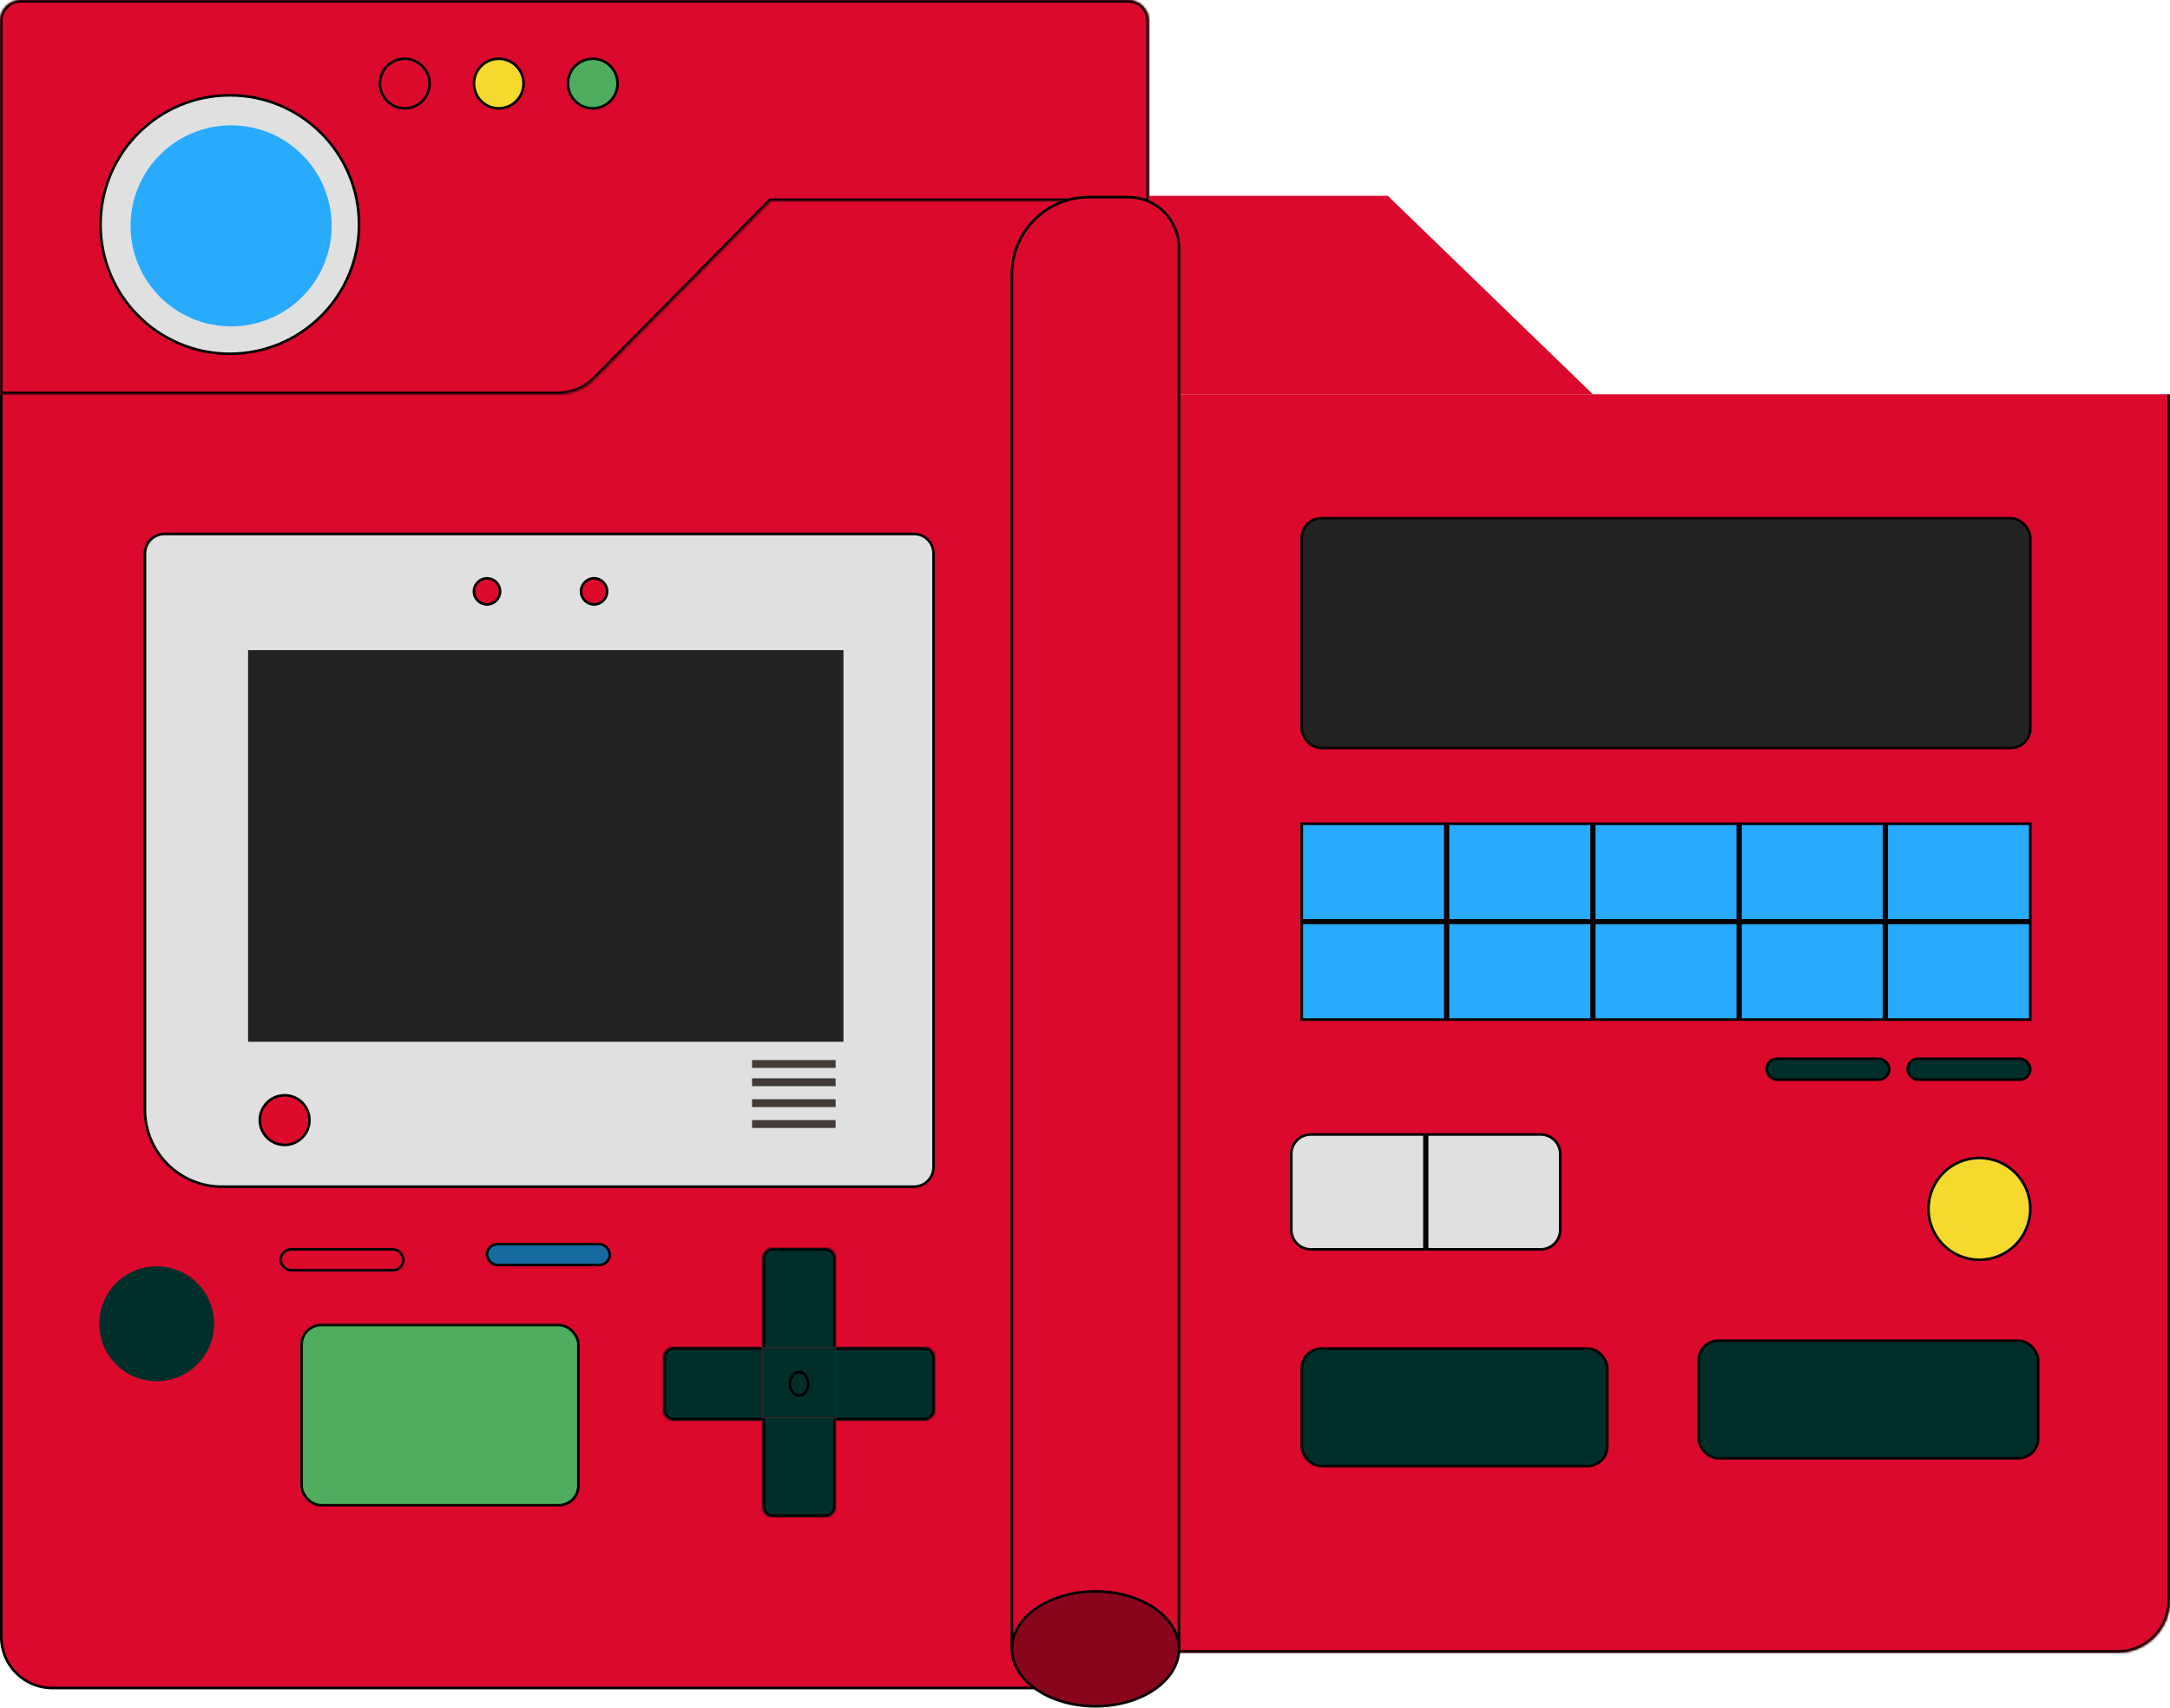 <svg width="831" height="654" viewBox="0 0 831 654" fill="none" xmlns="http://www.w3.org/2000/svg">
<path d="M0.5 75.5H421.5V646.5H20C9.23 646.5 0.5 637.77 0.5 627V75.5Z" fill="#DB092C" stroke="black"/>
<mask id="path-2-inside-1_2_68" fill="white">
<path fill-rule="evenodd" clip-rule="evenodd" d="M8 0C3.582 0 0 3.582 0 8V74V77V151H213.639C218.989 151 224.115 148.857 227.873 145.049L295.039 77H440V8C440 3.582 436.418 0 432 0H8Z"/>
</mask>
<path fill-rule="evenodd" clip-rule="evenodd" d="M8 0C3.582 0 0 3.582 0 8V74V77V151H213.639C218.989 151 224.115 148.857 227.873 145.049L295.039 77H440V8C440 3.582 436.418 0 432 0H8Z" fill="#DB092C"/>
<path d="M0 151H-1V152H0V151ZM227.873 145.049L228.585 145.752L228.585 145.752L227.873 145.049ZM295.039 77V76H294.621L294.327 76.297L295.039 77ZM440 77V78H441V77H440ZM1 8C1 4.134 4.134 1 8 1V-1C3.029 -1 -1 3.029 -1 8H1ZM1 74V8H-1V74H1ZM1 77V74H-1V77H1ZM1 151V77H-1V151H1ZM213.639 150H0V152H213.639V150ZM227.162 144.347C223.592 147.964 218.721 150 213.639 150V152C219.256 152 224.639 149.75 228.585 145.752L227.162 144.347ZM294.327 76.297L227.162 144.347L228.585 145.752L295.751 77.703L294.327 76.297ZM440 76H295.039V78H440V76ZM439 8V77H441V8H439ZM432 1C435.866 1 439 4.134 439 8H441C441 3.029 436.971 -1 432 -1V1ZM8 1H432V-1H8V1Z" fill="black" mask="url(#path-2-inside-1_2_68)"/>
<mask id="path-4-inside-2_2_68" fill="white">
<path d="M440 151H831V613C831 624.046 822.046 633 811 633H440V151Z"/>
</mask>
<path d="M440 151H831V613C831 624.046 822.046 633 811 633H440V151Z" fill="#DB092C"/>
<path d="M440 151H831H440ZM832 613C832 624.598 822.598 634 811 634H439L441 632H811C821.493 632 830 623.493 830 613H832ZM439 634V151H441V632L439 634ZM832 151V613C832 624.598 822.598 634 811 634V632C821.493 632 830 623.493 830 613V151H832Z" fill="black" mask="url(#path-4-inside-2_2_68)"/>
<path d="M440 75H531.456L610 151H440V75Z" fill="#DB092C"/>
<rect x="115.5" y="507.5" width="106" height="69" rx="7.5" fill="#4FAE5D" stroke="black"/>
<circle cx="60" cy="507" r="22" fill="#002E2A"/>
<circle cx="88" cy="86" r="49.5" fill="#E0E0E0" stroke="black"/>
<circle cx="88.5" cy="86.5" r="38.5" fill="#28ABFD"/>
<circle cx="758" cy="463" r="19.5" fill="#F5DA2D" stroke="black"/>
<circle cx="155" cy="32" r="9.5" fill="#DE0A2C" stroke="black"/>
<circle cx="191" cy="32" r="9.5" fill="#F5DA2D" stroke="black"/>
<circle cx="227" cy="32" r="9.5" fill="#4FAE5D" stroke="black"/>
<rect x="107.5" y="478.5" width="47" height="8" rx="4" fill="#DE0A2C" stroke="black"/>
<rect x="186.5" y="476.5" width="47" height="8" rx="4" fill="#176A9F" stroke="black"/>
<rect x="676.5" y="405.5" width="47" height="8" rx="4" fill="#002E2A" stroke="black"/>
<rect x="730.5" y="405.5" width="47" height="8" rx="4" fill="#002E2A" stroke="black"/>
<mask id="path-19-inside-3_2_68" fill="white">
<path d="M254 520C254 517.791 255.791 516 258 516H292V544H258C255.791 544 254 542.209 254 540V520Z"/>
</mask>
<path d="M254 520C254 517.791 255.791 516 258 516H292V544H258C255.791 544 254 542.209 254 540V520Z" fill="#002E2A"/>
<path d="M253 520C253 517.239 255.239 515 258 515H292V517H258C256.343 517 255 518.343 255 520H253ZM292 545H258C255.239 545 253 542.761 253 540H255C255 541.657 256.343 543 258 543H292V545ZM258 545C255.239 545 253 542.761 253 540V520C253 517.239 255.239 515 258 515V517C256.343 517 255 518.343 255 520V540C255 541.657 256.343 543 258 543V545ZM292 516V544V516Z" fill="black" mask="url(#path-19-inside-3_2_68)"/>
<rect x="292" y="516" width="28" height="27" fill="#002E2A"/>
<mask id="path-22-inside-4_2_68" fill="white">
<path d="M292 543H320V577C320 579.209 318.209 581 316 581H296C293.791 581 292 579.209 292 577V543Z"/>
</mask>
<path d="M292 543H320V577C320 579.209 318.209 581 316 581H296C293.791 581 292 579.209 292 577V543Z" fill="#002E2A"/>
<path d="M292 543H320H292ZM321 577C321 579.761 318.761 582 316 582H296C293.239 582 291 579.761 291 577H293C293 578.657 294.343 580 296 580H316C317.657 580 319 578.657 319 577H321ZM296 582C293.239 582 291 579.761 291 577V543H293V577C293 578.657 294.343 580 296 580V582ZM321 543V577C321 579.761 318.761 582 316 582V580C317.657 580 319 578.657 319 577V543H321Z" fill="black" mask="url(#path-22-inside-4_2_68)"/>
<mask id="path-24-inside-5_2_68" fill="white">
<path d="M292 482C292 479.791 293.791 478 296 478H316C318.209 478 320 479.791 320 482V516H292V482Z"/>
</mask>
<path d="M292 482C292 479.791 293.791 478 296 478H316C318.209 478 320 479.791 320 482V516H292V482Z" fill="#002E2A"/>
<path d="M291 482C291 479.239 293.239 477 296 477H316C318.761 477 321 479.239 321 482H319C319 480.343 317.657 479 316 479H296C294.343 479 293 480.343 293 482H291ZM320 516H292H320ZM291 516V482C291 479.239 293.239 477 296 477V479C294.343 479 293 480.343 293 482V516H291ZM316 477C318.761 477 321 479.239 321 482V516H319V482C319 480.343 317.657 479 316 479V477Z" fill="black" mask="url(#path-24-inside-5_2_68)"/>
<mask id="path-26-inside-6_2_68" fill="white">
<path d="M320 516H354C356.209 516 358 517.791 358 520V540C358 542.209 356.209 544 354 544H320V516Z"/>
</mask>
<path d="M320 516H354C356.209 516 358 517.791 358 520V540C358 542.209 356.209 544 354 544H320V516Z" fill="#002E2A"/>
<path d="M320 515H354C356.761 515 359 517.239 359 520H357C357 518.343 355.657 517 354 517H320V515ZM359 540C359 542.761 356.761 545 354 545H320V543H354C355.657 543 357 541.657 357 540H359ZM320 544V516V544ZM354 515C356.761 515 359 517.239 359 520V540C359 542.761 356.761 545 354 545V543C355.657 543 357 541.657 357 540V520C357 518.343 355.657 517 354 517V515Z" fill="black" mask="url(#path-26-inside-6_2_68)"/>
<path d="M309.5 530C309.5 532.595 307.835 534.5 306 534.5C304.165 534.5 302.5 532.595 302.5 530C302.5 527.405 304.165 525.5 306 525.5C307.835 525.5 309.5 527.405 309.5 530Z" fill="#002E2A" stroke="black"/>
<rect x="554.5" y="315.5" width="55" height="37" fill="#28ABFD" stroke="black"/>
<rect x="722.5" y="315.5" width="55" height="37" fill="#28ABFD" stroke="black"/>
<rect x="666.5" y="315.5" width="55" height="37" fill="#28ABFD" stroke="black"/>
<rect x="498.5" y="315.5" width="55" height="37" fill="#28ABFD" stroke="black"/>
<rect x="610.5" y="315.5" width="55" height="37" fill="#28ABFD" stroke="black"/>
<rect x="554.5" y="353.5" width="55" height="37" fill="#28ABFD" stroke="black"/>
<rect x="722.5" y="353.5" width="55" height="37" fill="#28ABFD" stroke="black"/>
<rect x="666.5" y="353.5" width="55" height="37" fill="#28ABFD" stroke="black"/>
<rect x="498.5" y="353.5" width="55" height="37" fill="#28ABFD" stroke="black"/>
<rect x="610.5" y="353.5" width="55" height="37" fill="#28ABFD" stroke="black"/>
<rect x="498.5" y="198.5" width="279" height="88" rx="7.5" fill="#222222" stroke="black"/>
<path d="M63 204.5H350C354.142 204.5 357.5 207.858 357.5 212V447C357.5 451.142 354.142 454.5 350 454.5H85C68.708 454.5 55.5 441.292 55.5 425V212C55.5 207.858 58.858 204.5 63 204.5Z" fill="#E0E0E0" stroke="black"/>
<rect x="288" y="406" width="32" height="3" fill="#413A37"/>
<rect x="288" y="429" width="32" height="3" fill="#413A37"/>
<rect x="288" y="413" width="32" height="3" fill="#413A37"/>
<rect x="288" y="421" width="32" height="3" fill="#413A37"/>
<circle cx="186.5" cy="226.5" r="5" fill="#DE0A2C" stroke="black"/>
<circle cx="227.5" cy="226.5" r="5" fill="#DE0A2C" stroke="black"/>
<circle cx="109" cy="429" r="9.5" fill="#DE0A2C" stroke="black"/>
<rect x="95" y="249" width="228" height="150" fill="#222222"/>
<path d="M502 434.5H545.5V478.5H502C497.858 478.5 494.5 475.142 494.5 471V442C494.5 437.858 497.858 434.5 502 434.5Z" fill="#E0E0E0" stroke="black"/>
<path d="M546.5 434.5H590C594.142 434.5 597.5 437.858 597.5 442V471C597.5 475.142 594.142 478.5 590 478.5H546.5V434.5Z" fill="#E0E0E0" stroke="black"/>
<rect x="498.5" y="516.5" width="117" height="45" rx="7.5" fill="#002E2A" stroke="black"/>
<rect x="650.5" y="513.5" width="130" height="45" rx="7.5" fill="#002E2A" stroke="black"/>
<path d="M417 75.5H432C442.77 75.5 451.5 84.23 451.5 95V630.5H387.5V105C387.5 88.708 400.708 75.5 417 75.5Z" fill="#DB092C" stroke="black"/>
<path d="M451.5 631.5C451.5 637.503 447.986 642.991 442.196 646.999C436.409 651.006 428.386 653.5 419.5 653.5C410.614 653.5 402.591 651.006 396.804 646.999C391.014 642.991 387.5 637.503 387.5 631.5C387.5 625.497 391.014 620.009 396.804 616.001C402.591 611.994 410.614 609.5 419.5 609.5C428.386 609.5 436.409 611.994 442.196 616.001C447.986 620.009 451.5 625.497 451.5 631.5Z" fill="#89051B" stroke="black"/>
</svg>
